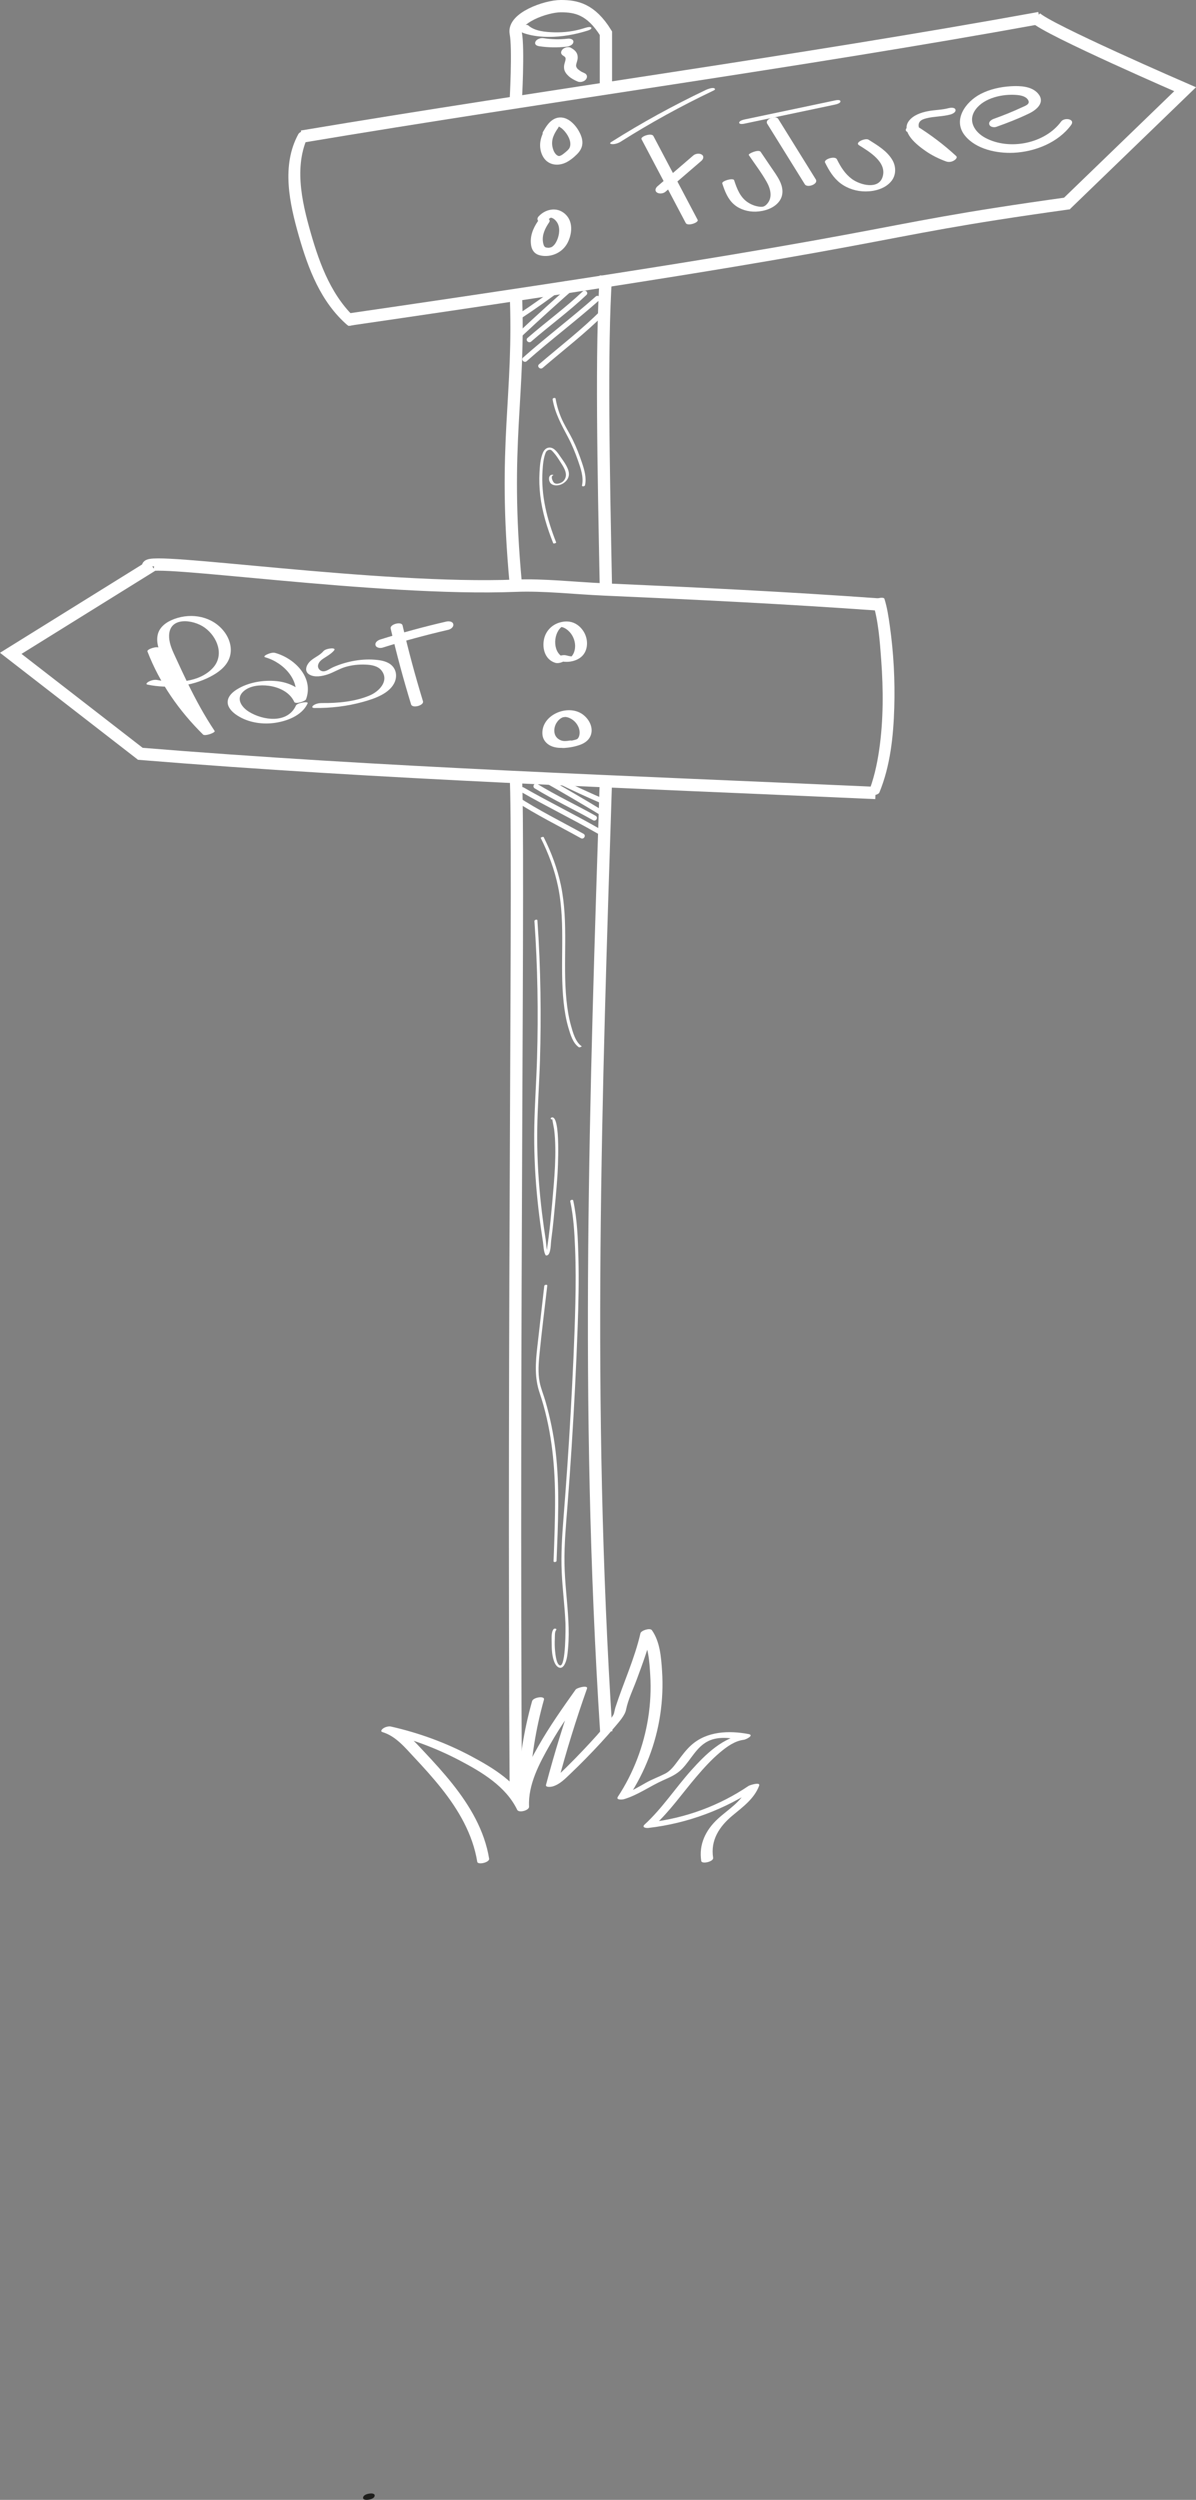 <?xml version="1.0" encoding="UTF-8"?>
<svg xmlns="http://www.w3.org/2000/svg" viewBox="0 0 291.804 609.837">
  <rect x="0" y="0" width="291.804" height="609.837" fill="#808080" stroke="none"/>
  <defs>
    <style>
      .cls-1 {
        fill: #fff;
      }

      .cls-2 {
        fill: none;
        stroke: #fff;
        stroke-miterlimit: 10;
        stroke-width: 3px;
      }

      .cls-3 {
        fill: #1d1d1b;
      }
    </style>
  </defs>
  <g id="Livello_2" data-name="Livello 2">
    <g>
      <g>
        <path class="cls-2" d="M213.617,193.444c-60.284-2.722-120.284-4.722-179.892-9.594"/>
        <path class="cls-2" d="M36.109,138.162c0-2.439,56.178,6.055,89.721,4.722,6.91-.275,14.17,.593,21.63,.918,22.357,.973,44.676,2.066,66.83,3.657"/>
        <polyline class="cls-2" points="37.046 137.986 2.623 159.382 34.601 184.17"/>
      </g>
      <path class="cls-1" d="M212.886,146.854c1.429,4.515,1.775,9.517,2.118,14.209,.526,7.207,.545,14.538-.475,21.704-.538,3.778-1.38,7.538-2.84,11.073-.21,.51,2.547,.257,2.86-.502,2.678-6.488,3.425-13.725,3.637-20.683,.202-6.656-.153-13.363-1.083-19.957-.313-2.215-.643-4.481-1.32-6.62-.217-.684-3.099,.14-2.898,.776h0Z"/>
    </g>
    <path class="cls-1" d="M129.241,436.871c.268-7.529,1.434-14.989,3.476-22.241,.285-1.013-2.621-.605-2.896,.369-2.042,7.251-3.208,14.712-3.476,22.241-.042,1.171,2.862,.58,2.896-.369h0Z"/>
    <path class="cls-1" d="M126.799,77.897c3.892-2.568,7.694-5.267,11.399-8.098,.631-.482,.009-1.568-.631-1.079-3.705,2.831-7.507,5.53-11.399,8.098-.669,.441-.043,1.524,.631,1.079h0Z"/>
    <path class="cls-1" d="M127.28,82.053c4.556-4.269,9.185-8.459,13.884-12.571,.607-.531-.281-1.412-.884-.884-4.699,4.112-9.328,8.302-13.884,12.571-.588,.551,.297,1.434,.884,.884h0Z"/>
    <path class="cls-1" d="M129.591,83.33c4.441-3.862,9.222-7.33,13.497-11.383,.585-.555-.3-1.437-.884-.884-4.275,4.053-9.056,7.521-13.497,11.383-.608,.529,.279,1.41,.884,.884h0Z"/>
    <path class="cls-1" d="M128.514,88.103c5.769-5.124,11.948-9.763,17.716-14.887,.603-.535-.284-1.417-.884-.884-5.769,5.124-11.948,9.763-17.716,14.887-.603,.535,.284,1.417,.884,.884h0Z"/>
    <path class="cls-1" d="M132.405,89.745c5.104-4.384,10.476-8.483,15.221-13.267,.567-.572-.316-1.456-.884-.884-4.746,4.784-10.118,8.883-15.221,13.267-.611,.525,.276,1.406,.884,.884h0Z"/>
    <path class="cls-1" d="M148.149,195.24c-4.061-1.735-8.074-3.577-12.032-5.534-.719-.355-1.353,.722-.631,1.079,3.958,1.958,7.972,3.8,12.032,5.534,.732,.313,1.369-.764,.631-1.079h0Z"/>
    <path class="cls-1" d="M147.774,198.147c-4.842-2.937-9.728-5.8-14.655-8.592-.701-.397-1.332,.682-.631,1.079,4.927,2.792,9.813,5.654,14.655,8.592,.69,.418,1.318-.662,.631-1.079h0Z"/>
    <path class="cls-1" d="M145.335,199.02c-4.715-2.654-9.632-4.948-14.247-7.78-.688-.422-1.316,.659-.631,1.079,4.615,2.831,9.532,5.126,14.247,7.78,.702,.395,1.333-.684,.631-1.079h0Z"/>
    <path class="cls-1" d="M146.472,202.281c-6.153-3.538-12.547-6.636-18.7-10.174-.699-.402-1.329,.678-.631,1.079,6.153,3.538,12.547,6.636,18.7,10.174,.699,.402,1.329-.678,.631-1.079h0Z"/>
    <path class="cls-1" d="M142.365,203.404c-5.372-2.987-10.912-5.705-16.067-9.067-.676-.441-1.303,.641-.631,1.079,5.154,3.363,10.695,6.08,16.067,9.067,.704,.391,1.335-.688,.631-1.079h0Z"/>
    <path class="cls-1" d="M131.241,53.953c-1.2,1.775-2.007,3.721-1.658,5.903,.171,1.069,.748,1.977,1.813,2.332,.807,.269,1.751,.324,2.589,.197,2.016-.304,3.712-1.509,4.598-3.359,.912-1.904,1.208-4.47-.161-6.235-.745-.961-1.859-1.624-3.088-1.683-1.524-.074-2.947,.608-3.959,1.727-.427,.472-.282,1.126,.35,1.308,.683,.196,1.563-.012,2.049-.549,.076-.084,.152-.166,.233-.244,.165-.161-.229,.145,.084-.069,.066-.045,.137-.092,.2-.14-.202,.155-.092,.045-.015,.012,.043-.018,.353-.096,.125-.059l-.083,.032c.166-.041,.141-.041-.075-.001,.048-.027,.167-.013,.214-.023-.263,.06-.086,.004,.057,.012,.313,.017-.127-.065,.04,.009,.083,.037,.178,.055,.263,.089-.175-.071,.175,.103,.237,.144,.315,.207,.54,.447,.776,.769,.919,1.259,.653,3.18,.082,4.467-.145,.327-.315,.651-.522,.943,.12-.168-.11,.128-.155,.18-.057,.065-.115,.128-.176,.189-.031,.031-.281,.24-.128,.126,.168-.125-.087,.062-.099,.07-.051,.037-.105,.071-.155,.109-.246,.187,.222-.095,.043-.019-.069,.03-.134,.071-.203,.103-.054,.025-.11,.047-.164,.072-.229,.106,.098-.045,.127-.044-.052-.002-.605,.135-.311,.094,.279-.039-.159,.015-.231,.021-.057,.004-.114,.005-.172,.009-.293,.02,.261,.031,.071-.001-.124-.021-.257-.016-.383-.031-.056-.007-.112-.017-.169-.024-.254-.033,.222,.079-.037-.011,.011,.004-.31-.109-.162-.043,.144,.064-.155-.102-.151-.099,.085,.071-.058-.069-.06-.072-.057-.075-.111-.149-.158-.231-.081-.143,.056,.201-.035-.088-.022-.069-.05-.135-.071-.204-.057-.183-.098-.371-.128-.561-.287-1.793,.524-3.402,1.513-4.864,.398-.589-.345-1.09-.859-1.126-.747-.053-1.472,.24-1.893,.863h0Z"/>
    <path class="cls-1" d="M133.718,30.407c-1.282,1.82-2.257,3.795-1.846,6.085,.173,.962,.613,1.95,1.321,2.634,1.003,.968,2.376,1.222,3.715,.929,1.234-.27,2.31-1.017,3.242-1.84,.86-.759,1.634-1.56,1.877-2.723,.253-1.21-.193-2.422-.773-3.465-.526-.948-1.227-1.805-2.085-2.473-1.182-.919-2.691-1.226-4.049-.481-1.225,.672-1.953,1.91-2.629,3.085-.355,.617,.315,1.16,.882,1.211,.734,.066,1.511-.23,1.887-.885,.182-.317,.369-.65,.57-.946,.111-.165,.232-.325,.359-.478,.048-.057,.368-.38,.226-.26,.065-.055,.134-.102,.201-.154-.194,.153-.085,.047-.006,.016,.011-.004-.426,.122-.422,.101,.003-.019,.784,.489,.851,.544,1.055,.864,2.214,2.559,2.109,4.008-.024,.336-.104,.624-.282,.914,.076-.123-.038,.05-.047,.062-.051,.067-.106,.131-.161,.194-.054,.061-.114,.118-.169,.179-.179,.199,.096-.079-.069,.07-.312,.282-.63,.558-.968,.809-.087,.065-.177,.126-.265,.189-.008,.006-.231,.147-.085,.06-.088,.052-.182,.1-.274,.144-.036,.017-.394,.15-.228,.101,.166-.049-.117,.021-.153,.031-.175,.046,.027-.014,.052-.013-.288-.013-.099,.009-.039,.012-.085-.006-.188-.013-.273-.035,.11,.028-.115-.059-.178-.095-.157-.09-.256-.171-.368-.291-.477-.514-.723-1.173-.857-1.855-.159-.811-.079-1.689,.211-2.463,.293-.785,.729-1.481,1.146-2.073,.379-.537,.297-1.154-.374-1.396-.622-.224-1.646-.023-2.049,.549h0Z"/>
    <path class="cls-1" d="M138.935,180.668c-.771,.122-1.474,.2-2.155-.091-.67-.286-1.199-.789-1.415-1.497-.231-.758-.128-1.588,.187-2.309,.125-.288,.306-.56,.496-.809,.113-.147,.114-.151,.268-.301,.059-.058,.12-.114,.182-.169,.004-.004,.307-.248,.126-.114,.132-.099,.275-.183,.417-.267,.233-.139,.054-.027,.002-.003,.093-.042,.191-.077,.283-.122,.199-.097-.245,.061-.03,.009,.099-.024,.197-.054,.296-.079-.432,.111,.452-.02,.091-.013,.163-.003,.328-0,.49,.018-.199-.023,.008,.007,.039,.014,.08,.018,.16,.032,.24,.052,.288,.071,.598,.202,.928,.391,1.179,.675,2.083,2.049,2.038,3.435-.011,.348-.08,.74-.239,1.043-.085,.163-.209,.309-.257,.352-.172,.156,.108-.076-.076,.062-.085,.05-.079,.051,.017,.004-.064,.031-.129,.06-.195,.086-.037,.016-.317,.111-.145,.057,.146-.046-.245,.065-.295,.079-.101,.027-.202,.052-.304,.077-.076,.019-.153,.036-.229,.053-.168,.035-.205,.043-.111,.024,.158-.031-.159,.026-.189,.031-.155,.025-.31,.048-.465,.068-.285,.036-.571,.061-.858,.08-.539,.035-1.518,.381-1.644,.996-.135,.665,.872,.666,1.256,.641,1.331-.087,2.687-.335,3.939-.804,1.141-.428,2.151-1.186,2.546-2.375,.649-1.952-.539-4.01-2.121-5.097-3.626-2.491-10.096,.259-9.703,5.005,.098,1.187,.862,2.158,1.904,2.692,1.311,.672,2.883,.64,4.301,.416,.544-.086,1.512-.348,1.644-.996,.13-.639-.867-.703-1.256-.641h0Z"/>
    <path class="cls-1" d="M135.788,161.093c1.295,.336,2.573,.514,3.895,.195,1.253-.303,2.359-.949,2.991-2.098,.874-1.59,.65-3.66-.302-5.16-.525-.827-1.207-1.497-2.083-1.943-1.127-.574-2.392-.598-3.601-.271-2.044,.552-3.579,2.138-3.981,4.227-.439,2.286,.341,4.888,2.757,5.645,.637,.2,1.465-.037,2.035-.336,.294-.155,.965-.68,.321-.882-2.968-.931-2.985-5.622-.914-7.45,.007-.006,.242-.18,.18-.14-.115,.074,.093-.046,.117-.061,.151-.094-.112,.046-.146,.057-.041,.014-.375,.079-.183,.047,.15-.024-.027,.019-.079,.005,.082,.022,.291,.038,.425,.077,.709,.208,1.332,.692,1.819,1.237,.903,1.009,1.407,2.486,1.256,3.839-.083,.745-.355,1.533-.877,2.082-.174,.183-0,.043,.167-.006,.08-.024,.199,.023,.069-.02-.061-.02-.076,.003-.186-.005-.452-.033-.889-.144-1.326-.257-.658-.171-1.444,.026-2.035,.336-.269,.142-.986,.709-.321,.882h0Z"/>
    <path class="cls-3" d="M89.426,609.837c.569,0,1.628-.2,1.917-.774,.289-.573-.246-.789-.768-.789-.569,0-1.628,.2-1.917,.774-.289,.573,.246,.789,.768,.789h0Z"/>
    <path class="cls-1" d="M126.154,7.157c.827,.748,1.992,1.083,3.054,1.337,1.522,.364,3.111,.502,4.674,.505,3.219,.006,6.412-.562,9.476-1.528,.235-.074,1.178-.397,.882-.755-.279-.339-1.573,.113-1.856,.203-2.303,.726-4.757,1.033-7.167,.967-2.015-.055-4.747-.26-6.325-1.687-.368-.332-1.467,.066-1.856,.203-.196,.069-1.229,.441-.882,.755h0Z"/>
    <path class="cls-1" d="M131.492,11.266c2.235,.346,4.543,.371,6.79,.114,.601-.069,1.516-.408,1.613-1.11,.095-.694-.798-.901-1.31-.843-.542,.062-1.085,.106-1.63,.131-.237,.011-.474,.018-.712,.022-.079,.001-.159,.002-.238,.003,.172-.001,.177-.001,.013-.001-.119-.002-.238-.002-.357-.005-1.046-.022-2.091-.108-3.125-.268-.627-.097-1.617,.239-1.895,.856-.3,.665,.268,1.009,.852,1.1h0Z"/>
    <path class="cls-1" d="M137.557,13.669c-.231-.123,.028,.027,.076,.062,.008,.005,.223,.166,.216,.173-.101-.107-.124-.129-.067-.065,.027,.03,.052,.06,.076,.092,.019,.025,.118,.19,.122,.189-.03,.007-.101-.278-.018-.011,.017,.054,.027,.109,.04,.164,.06,.239,.013-.126,.002-.034-.006,.054-.001,.11-.005,.164-.006,.079-.018,.158-.032,.236-.004,.021-.09,.349-.024,.125-.08,.271-.16,.542-.23,.817-.109,.43-.143,.845-.061,1.287,.128,.691,.607,1.26,1.107,1.721,.619,.571,1.404,.971,2.173,1.298,.651,.277,1.63,.031,2.049-.549,.414-.574,.258-1.227-.404-1.509-.204-.087-.404-.18-.603-.278-.311-.153,.209,.131-.079-.042-.084-.051-.169-.1-.251-.154-.142-.091-.28-.189-.412-.293-.068-.053-.134-.108-.198-.165-.146-.13-.083-.013,.008,.019-.097-.034-.229-.262-.289-.347-.04-.057-.079-.116-.114-.177-.103-.178,.017-.096,.009,.031,.005-.082-.076-.245-.099-.332-.058-.217-.026,.133-.001-.012,.018-.102,.013-.211,.029-.314,.014-.088,.033-.175,.054-.261-.055,.227,.026-.078,.04-.124,.08-.27,.16-.541,.22-.817,.076-.35,.075-.713,.008-1.066-.173-.914-.933-1.474-1.699-1.884-.296-.158-.804-.12-1.108-.038-.331,.089-.734,.301-.941,.587-.175,.243-.325,.561-.222,.868,.108,.325,.333,.484,.626,.641h0Z"/>
    <path class="cls-1" d="M135.69,132.31c-2.2-5.558-3.722-11.427-3.325-17.453,.096-1.457,.222-3.093,.781-4.46,.173-.424,.702-.771,1.206-.654,.234,.054,.638,.557,.784,.72,.54,.606,.997,1.306,1.428,1.992,.712,1.133,1.896,2.705,1.387,4.109-.099,.274-.253,.516-.442,.736-.453,.525-1.674,.979-2.3,.507-.31-.234-.923-1.519-.345-1.804,.431-.212-.234-.23-.428-.135-.756,.372-.549,1.641-.005,2.114,.661,.574,1.712,.507,2.473,.195,.904-.37,1.742-1.193,1.881-2.19,.218-1.551-1.202-3.338-2.036-4.545-.604-.874-1.431-2.245-2.636-2.26-.84-.01-1.39,.607-1.685,1.33-.594,1.455-.71,3.187-.8,4.742-.107,1.846-.035,3.702,.175,5.538,.462,4.048,1.669,7.935,3.164,11.711,.079,.199,.791-.025,.724-.194h0Z"/>
    <path class="cls-1" d="M134.831,97.448c.605,3.436,2.162,6.207,3.769,9.239,.966,1.824,1.751,3.74,2.428,5.688,.662,1.904,1.408,3.992,.976,6.029-.079,.371,.664,.291,.736-.048,.388-1.828-.16-3.7-.733-5.427-.644-1.942-1.391-3.853-2.296-5.688-.702-1.424-1.543-2.773-2.258-4.191-.927-1.838-1.541-3.77-1.897-5.796-.062-.352-.788-.166-.724,.194h0Z"/>
    <path class="cls-1" d="M130.392,224.706c.787,11.113,.956,22.276,.639,33.411-.159,5.571-.567,11.133-.671,16.705-.101,5.43,.123,10.864,.618,16.271,.249,2.719,.567,5.431,.942,8.135,.172,1.243,.356,2.484,.55,3.723,.154,.981,.14,2.347,.636,3.219,.121,.212,.511,.061,.633-.06,.679-.673,.62-2.64,.745-3.548,.228-1.667,.413-3.339,.581-5.013,.353-3.508,.68-7.024,.924-10.541,.093-1.346,.885-14.956-1.351-14.409-.447,.11-.322,.574,.124,.464-.037,.009,.404,2.197,.435,2.437,.19,1.487,.269,2.99,.292,4.489,.047,3.042-.14,6.085-.387,9.116-.238,2.914-.496,5.827-.792,8.735-.141,1.391-.294,2.78-.475,4.166-.088,.672-.182,1.344-.286,2.014-.076,.492-.049,1.54-.411,1.898l.633-.06c-.483-.85-.455-2.322-.605-3.283-.174-1.116-.339-2.233-.495-3.351-.327-2.345-.612-4.695-.846-7.051-.551-5.541-.819-11.111-.745-16.68,.074-5.586,.492-11.162,.662-16.746,.169-5.536,.207-11.077,.12-16.615-.093-5.879-.329-11.756-.745-17.622-.022-.306-.748-.139-.724,.194h0Z"/>
    <path class="cls-1" d="M135.789,380.779c.341-8.887,.829-17.902-.232-26.759-.493-4.115-1.33-8.216-2.481-12.198-.458-1.583-1.128-3.132-1.431-4.755-.42-2.25-.229-4.597-.006-6.859,.547-5.534,1.254-11.057,1.885-16.582,.039-.342-.696-.229-.73,.068-.565,4.946-1.136,9.891-1.696,14.838-.437,3.859-.707,7.508,.55,11.229,2.752,8.145,3.719,16.731,3.777,25.291,.036,5.267-.164,10.533-.366,15.795-.013,.349,.719,.227,.73-.068h0Z"/>
    <path class="cls-1" d="M139.136,293.072c.802,3.754,1.019,7.639,1.177,11.465,.185,4.485,.166,8.977,.063,13.464-.203,8.86-.646,17.719-1.139,26.568-.48,8.624-1.077,17.24-1.76,25.851-.349,4.404-.626,8.814-.421,13.233,.189,4.084,.724,8.144,.904,12.229,.041,.937,.115,10.804-1.352,10.391-.891-.251-1.105-2.833-1.175-3.48-.109-1.02-.116-2.058-.066-3.082,.026-.535-.055-1.611,.31-2.042,.299-.353-.386-.506-.613-.238-.638,.753-.457,2.464-.461,3.363-.007,1.562,.069,3.253,.668,4.716,.475,1.161,1.591,2.035,2.425,.622,.672-1.138,.776-2.704,.896-3.98,.211-2.245,.195-4.51,.082-6.76-.233-4.657-.877-9.284-.951-13.95-.076-4.772,.375-9.528,.744-14.28,.37-4.753,.704-9.51,1.007-14.268,.62-9.765,1.118-19.541,1.469-29.319,.199-5.55,.328-11.106,.186-16.659-.119-4.667-.29-9.454-1.269-14.035-.076-.356-.802-.167-.724,.194h0Z"/>
    <path class="cls-1" d="M141.917,255.228c-1.529-1.029-2.154-3.402-2.623-5.089-.561-2.02-.88-4.103-1.089-6.186-.468-4.663-.327-9.352-.305-14.03,.021-4.688-.086-9.397-1.057-14.001-.86-4.079-2.326-7.987-4.195-11.707-.088-.175-.782,.08-.724,.194,1.902,3.785,3.386,7.768,4.241,11.924,.965,4.692,1.038,9.492,1.008,14.264-.029,4.664-.151,9.34,.353,13.986,.225,2.066,.563,4.132,1.152,6.128,.476,1.614,1.083,3.772,2.556,4.763,.168,.113,.781-.18,.683-.246h0Z"/>
    <path class="cls-1" d="M156.521,33.96c3.598,6.816,7.196,13.633,10.793,20.449,.455,.861,3.243-.123,2.898-.776-3.598-6.816-7.196-13.633-10.793-20.449-.455-.861-3.243,.123-2.898,.776h0Z"/>
    <path class="cls-1" d="M151.361,34.611c7.251-4.587,14.775-8.726,22.518-12.42,.345-.165,.875-.403,.38-.659-.45-.234-1.613,.201-2.019,.395-7.931,3.783-15.646,7.998-23.073,12.696-.481,.304-.36,.479,.144,.537,.604,.07,1.538-.226,2.049-.549h0Z"/>
    <path class="cls-1" d="M162.353,46.787c2.917-2.51,5.834-5.019,8.751-7.529,.466-.401,.753-1.088,.149-1.521-.566-.406-1.567-.272-2.079,.169-2.917,2.51-5.834,5.019-8.751,7.529-.466,.401-.753,1.088-.149,1.521,.566,.406,1.567,.272,2.079-.169h0Z"/>
    <path class="cls-1" d="M176.223,44.754c.616,1.893,1.34,3.812,2.896,5.144,1.438,1.231,3.418,1.791,5.287,1.731,2.086-.067,4.51-.82,5.77-2.594,1.104-1.554,.828-3.421-.001-5.033-.612-1.19-1.419-2.279-2.168-3.384-.806-1.19-1.613-2.381-2.419-3.571-.48-.708-3.13,.434-2.898,.776,1.463,2.159,3.083,4.276,4.366,6.548,.966,1.711,1.536,3.928-.018,5.496-.549,.553-.953,.64-1.71,.558-1.029-.111-2.037-.502-2.895-1.075-1.862-1.242-2.65-3.335-3.313-5.374-.217-.667-3.095,.168-2.898,.776h0Z"/>
    <path class="cls-1" d="M181.522,30.188c7.278-1.531,14.555-3.062,21.833-4.593,.389-.082,1.609-.3,1.693-.811,.085-.512-.912-.369-1.169-.315-7.278,1.531-14.555,3.062-21.833,4.593-.389,.082-1.609,.3-1.693,.811-.085,.512,.912,.369,1.169,.315h0Z"/>
    <path class="cls-1" d="M187.202,30.21c3.054,4.917,6.108,9.835,9.162,14.752,.596,.959,3.393-.045,2.672-1.207-3.054-4.917-6.108-9.835-9.162-14.752-.596-.959-3.393,.045-2.672,1.207h0Z"/>
    <path class="cls-1" d="M201.299,39.649c.935,1.899,2.048,3.763,3.761,5.061,1.768,1.339,3.975,2.003,6.187,1.991,2.246-.013,4.785-.707,6.241-2.531,1.175-1.471,1.168-3.507,.252-5.1-1.297-2.253-3.694-3.65-5.833-4.994-.756-.475-3.441,.652-2.318,1.358,2.481,1.56,6.856,4.111,5.754,7.703-.982,3.201-5.494,2.007-7.497,.527-1.663-1.228-2.75-2.965-3.649-4.792-.467-.949-3.287-.014-2.898,.776h0Z"/>
    <path class="cls-1" d="M221.296,32.152c3.313,2.069,6.434,4.417,9.301,7.071l2.487-1.311c-1.74-.635-3.409-1.46-4.935-2.513-1.352-.934-2.895-2.17-3.684-3.642-.351-.653-.543-1.507-.012-2.121,.406-.47,1.035-.642,1.621-.791,1.798-.456,3.917-.395,5.81-.91,.465-.126,1.391-.538,1.24-1.168-.15-.624-1.242-.505-1.658-.392-1.651,.449-3.394,.425-5.071,.75-1.659,.322-3.533,.95-4.608,2.337-2.146,2.768,1.991,5.944,3.995,7.342,1.546,1.079,3.241,1.92,5.01,2.566,.624,.228,1.309,.155,1.895-.166,.315-.173,1.044-.727,.592-1.145-2.984-2.762-6.246-5.212-9.693-7.365-.574-.359-1.537-.086-2.057,.251-.45,.291-.814,.844-.234,1.206h0Z"/>
    <path class="cls-1" d="M243.082,30.948c2.708-.963,5.401-2.008,7.99-3.261,1.894-.917,4.009-2.728,2.202-4.857-1.551-1.828-4.422-1.919-6.621-1.792-2.543,.148-5.156,.717-7.426,1.901-3.65,1.904-6.907,6.391-3.74,10.214,2.714,3.277,7.753,4.298,11.795,4.118,5.205-.232,10.889-2.47,14.048-6.77,1.089-1.482-1.637-1.93-2.426-.857-3.962,5.393-12.598,7.113-18.466,4.003-2.643-1.401-4.431-4.183-2.395-6.951,2.112-2.871,6.636-3.815,10-3.531,.967,.081,2.22,.297,2.779,1.202,.645,1.045-.673,1.441-1.445,1.801-2.23,1.039-4.511,1.968-6.83,2.792-.555,.197-1.377,.655-1.183,1.382,.178,.664,1.169,.8,1.715,.606h0Z"/>
    <path class="cls-1" d="M35.975,158.922c2.96,7.687,7.726,14.511,13.579,20.276,.465,.458,3.085-.479,2.813-.884-2.478-3.7-4.601-7.613-6.551-11.614-.979-2.01-1.919-4.038-2.854-6.069-.755-1.639-1.629-3.364-1.702-5.204-.205-5.113,5.827-4.372,8.678-2.32,3.1,2.232,4.892,6.747,1.958,9.88-3.284,3.506-9.125,3.797-13.523,2.895-.652-.134-1.442,.074-2.026,.367-.231,.116-1.01,.631-.352,.766,5.044,1.035,10.655,.465,15.263-1.911,1.92-.99,3.894-2.401,4.684-4.501,.838-2.227,.174-4.657-1.228-6.494-2.854-3.738-7.878-4.69-12.171-3.118-1.862,.682-3.706,1.928-4.096,4.006-.448,2.385,.848,4.74,1.811,6.83,2.734,5.932,5.569,11.825,9.212,17.263l2.813-.884c-5.794-5.706-10.481-12.453-13.41-20.06-.268-.697-3.118,.204-2.898,.776h0Z"/>
    <path class="cls-1" d="M64.747,160.359c4.46,1.253,8.87,5.827,7.073,10.756l2.875-.654c-1.234-2.73-4.354-4.01-7.167-4.298-3.229-.331-6.983,.277-9.758,2.036-1.02,.647-2.077,1.563-2.212,2.841-.142,1.342,.898,2.465,1.904,3.201,2.568,1.879,6.067,2.519,9.182,2.155,3.109-.364,6.991-1.729,8.401-4.788,.208-.452-.996-.26-1.147-.232-.444,.082-1.481,.275-1.706,.763-2.041,4.428-7.994,3.636-11.441,1.506-1.742-1.076-3.281-3.157-1.424-4.914,1.594-1.508,4.18-1.705,6.248-1.434,2.475,.324,5.142,1.553,6.22,3.94,.273,.603,2.688-.141,2.875-.654,1.935-5.306-2.767-9.969-7.534-11.308-.608-.171-1.475,.127-2.022,.384-.263,.124-.98,.528-.37,.699h0Z"/>
    <path class="cls-1" d="M78.883,158.873c-.949,1.14-2.471,1.573-3.447,2.684-.793,.904-1.177,2.275,.053,3,1.286,.757,3.112,.406,4.44-.033,1.478-.489,2.788-1.352,4.283-1.803,1.609-.485,3.306-.665,4.983-.593,1.424,.061,3.066,.302,3.964,1.542,1.814,2.507-.71,5.032-2.935,5.974-3.592,1.522-7.819,1.91-11.681,1.864-.676-.008-1.489,.147-2.049,.549-.413,.297-.432,.651,.176,.658,4.013,.048,8.04-.417,11.911-1.496,2.731-.761,6.617-2.035,7.772-4.946,.448-1.128,.38-2.436-.332-3.438-.898-1.265-2.453-1.669-3.918-1.837-3.641-.418-7.519,.305-10.856,1.776-.668,.295-1.45,.911-2.177,.989-.908,.097-1.675-.714-1.45-1.592,.221-.864,1.023-1.362,1.725-1.806,.777-.493,1.571-.979,2.166-1.694,.402-.483-.359-.517-.69-.497-.562,.033-1.546,.227-1.938,.698h0Z"/>
    <path class="cls-1" d="M93.332,157.993c5.301-1.657,10.662-3.11,16.073-4.363,.585-.135,1.353-.699,1.182-1.385-.178-.716-1.16-.738-1.716-.609-5.41,1.253-10.772,2.706-16.073,4.363-.573,.179-1.36,.669-1.182,1.385,.17,.684,1.171,.779,1.716,.609h0Z"/>
    <path class="cls-1" d="M95.317,153.331c1.449,6.227,3.112,12.402,4.984,18.515,.317,1.034,3.208,.237,2.898-.776-1.872-6.113-3.535-12.288-4.984-18.515-.239-1.026-3.144-.284-2.898,.776h0Z"/>
    <g>
      <g>
        <path class="cls-2" d="M73.661,33.315c60.362-10.111,120.801-18.166,179.926-28.915"/>
        <path class="cls-2" d="M260.882,49.565c-55.663,7.73-31.231,7.387-176.141,28.448"/>
        <path class="cls-2" d="M260.003,49.934l29.143-28.167s-33.966-14.725-36.482-17.496"/>
      </g>
      <path class="cls-1" d="M72.788,32.722c-4.192,7.684-2.141,16.921,.132,24.868,2.295,8.024,5.351,16.086,11.815,21.707,.631,.549,3.266-.554,2.719-1.029-6.39-5.556-9.369-13.526-11.637-21.455-2.25-7.866-4.31-16.953-.16-24.56,.278-.51-1.015-.402-1.186-.377-.552,.083-1.391,.308-1.684,.845h0Z"/>
    </g>
  </g>
  <g id="Livello_1" data-name="Livello 1">
    <path class="cls-2" d="M147.842,190.095c-2.468,76.386-5.1,152.281,.077,232.33"/>
    <path class="cls-2" d="M147.834,67.275c-1.194,17.736-.567,47.228,0,76.334"/>
    <path class="cls-2" d="M125.834,24.653s.722-12.854,0-16.554,7.333-6.6,11-6.6c3.667,0,7.333,.66,11,6.6v12.869"/>
    <path class="cls-2" d="M125.834,142.345c-3.204-34.639,1.13-45.251,0-71.33"/>
    <path class="cls-2" d="M125.851,438.315c-.708-116.505,.884-233.271-.01-249.199"/>
    <path class="cls-1" d="M119.337,453.402c-1.115-6.844-4.688-12.872-8.949-18.23-2.179-2.74-4.541-5.328-6.938-7.877-2.259-2.403-4.536-5.065-7.804-6.048l-2.076,1.354c6.452,1.463,12.706,3.773,18.564,6.847,5.409,2.839,11.306,6.343,14.052,12.054,.403,.839,2.948,.146,2.898-.776-.292-5.364,2.545-10.606,5.116-15.136,2.659-4.687,5.795-9.085,8.912-13.473l-2.775,.236c-2.687,7.583-5.061,15.271-7.117,23.048-.192,.727,1.336,.482,1.605,.403,1.764-.521,2.995-1.824,4.298-3.058,1.285-1.216,2.543-2.46,3.781-3.724,2.47-2.523,4.888-5.108,7.159-7.812,1.012-1.204,2.407-2.743,2.677-4.103,.493-2.491,1.714-4.955,2.589-7.325,1.426-3.86,2.887-7.754,3.808-11.771l-2.794,.749c1.91,2.704,2.1,6.625,2.3,9.825,.219,3.503,.048,7.024-.498,10.491-1.08,6.849-3.585,13.444-7.395,19.241-.561,.853,1.108,.706,1.499,.589,3.421-1.025,6.24-3.121,9.463-4.57,1.781-.801,3.336-1.42,4.721-2.848,2.149-2.215,3.493-5.349,6.387-6.76,2.437-1.188,5.422-.773,7.978-.295l1.135-1.404c-5.496,.664-9.798,4.94-13.311,8.867-3.839,4.293-7.068,9.268-11.323,13.17-.807,.74,.289,.927,.914,.855,9.567-1.109,18.735-4.539,26.707-9.933l-2.582,.051c-1.295,3.453-4.681,5.326-7.26,7.723-2.899,2.694-4.62,6.198-3.983,10.228,.13,.822,3.047,.166,2.898-.776-.68-4.304,1.507-7.628,4.671-10.273,2.537-2.121,5.35-4.109,6.556-7.323,.381-1.015-2.331-.118-2.582,.051-7.161,4.845-15.39,7.867-23.973,8.862l.914,.855c3.88-3.557,6.92-7.962,10.325-11.952,1.806-2.116,3.684-4.201,5.825-5.987,1.656-1.382,3.553-2.761,5.75-3.027,.533-.064,2.638-1.123,1.135-1.404-4.773-.892-10.133-.709-13.937,2.691-1.283,1.147-2.283,2.524-3.31,3.893-.852,1.136-1.775,2.41-3.071,3.072-1.511,.772-3.131,1.353-4.634,2.193-1.858,1.038-3.688,2.199-5.742,2.814l1.499,.589c3.968-6.038,6.612-12.876,7.672-20.027,.521-3.515,.675-7.093,.438-10.64-.223-3.331-.496-7.108-2.478-9.914-.451-.638-2.636,.058-2.794,.749-1.426,6.215-4.134,12.016-6.098,18.058-.151,.466-.302,1.331-.378,1.543-.234,.65-.782,1.236-1.199,1.771-1.894,2.429-3.999,4.704-6.11,6.943-1.385,1.469-2.794,2.916-4.234,4.331-.639,.628-1.284,1.25-1.941,1.861-.454,.423-1.433,1.529-1.8,1.637l1.605,.403c2.056-7.777,4.43-15.465,7.117-23.048,.335-.946-2.444-.23-2.775,.236-3.201,4.508-6.397,9.029-9.125,13.845-2.652,4.68-5.433,9.957-5.132,15.49l2.898-.776c-2.817-5.86-8.672-9.407-14.214-12.357-6.142-3.27-12.701-5.647-19.483-7.185-.587-.133-1.44,.119-1.915,.462-.268,.193-.762,.711-.161,.892,3.239,.974,5.482,3.75,7.714,6.131,2.3,2.454,4.564,4.946,6.658,7.579,4.196,5.276,7.662,11.197,8.758,17.931,.134,.824,3.051,.163,2.898-.776h0Z"/>
  </g>
</svg>
